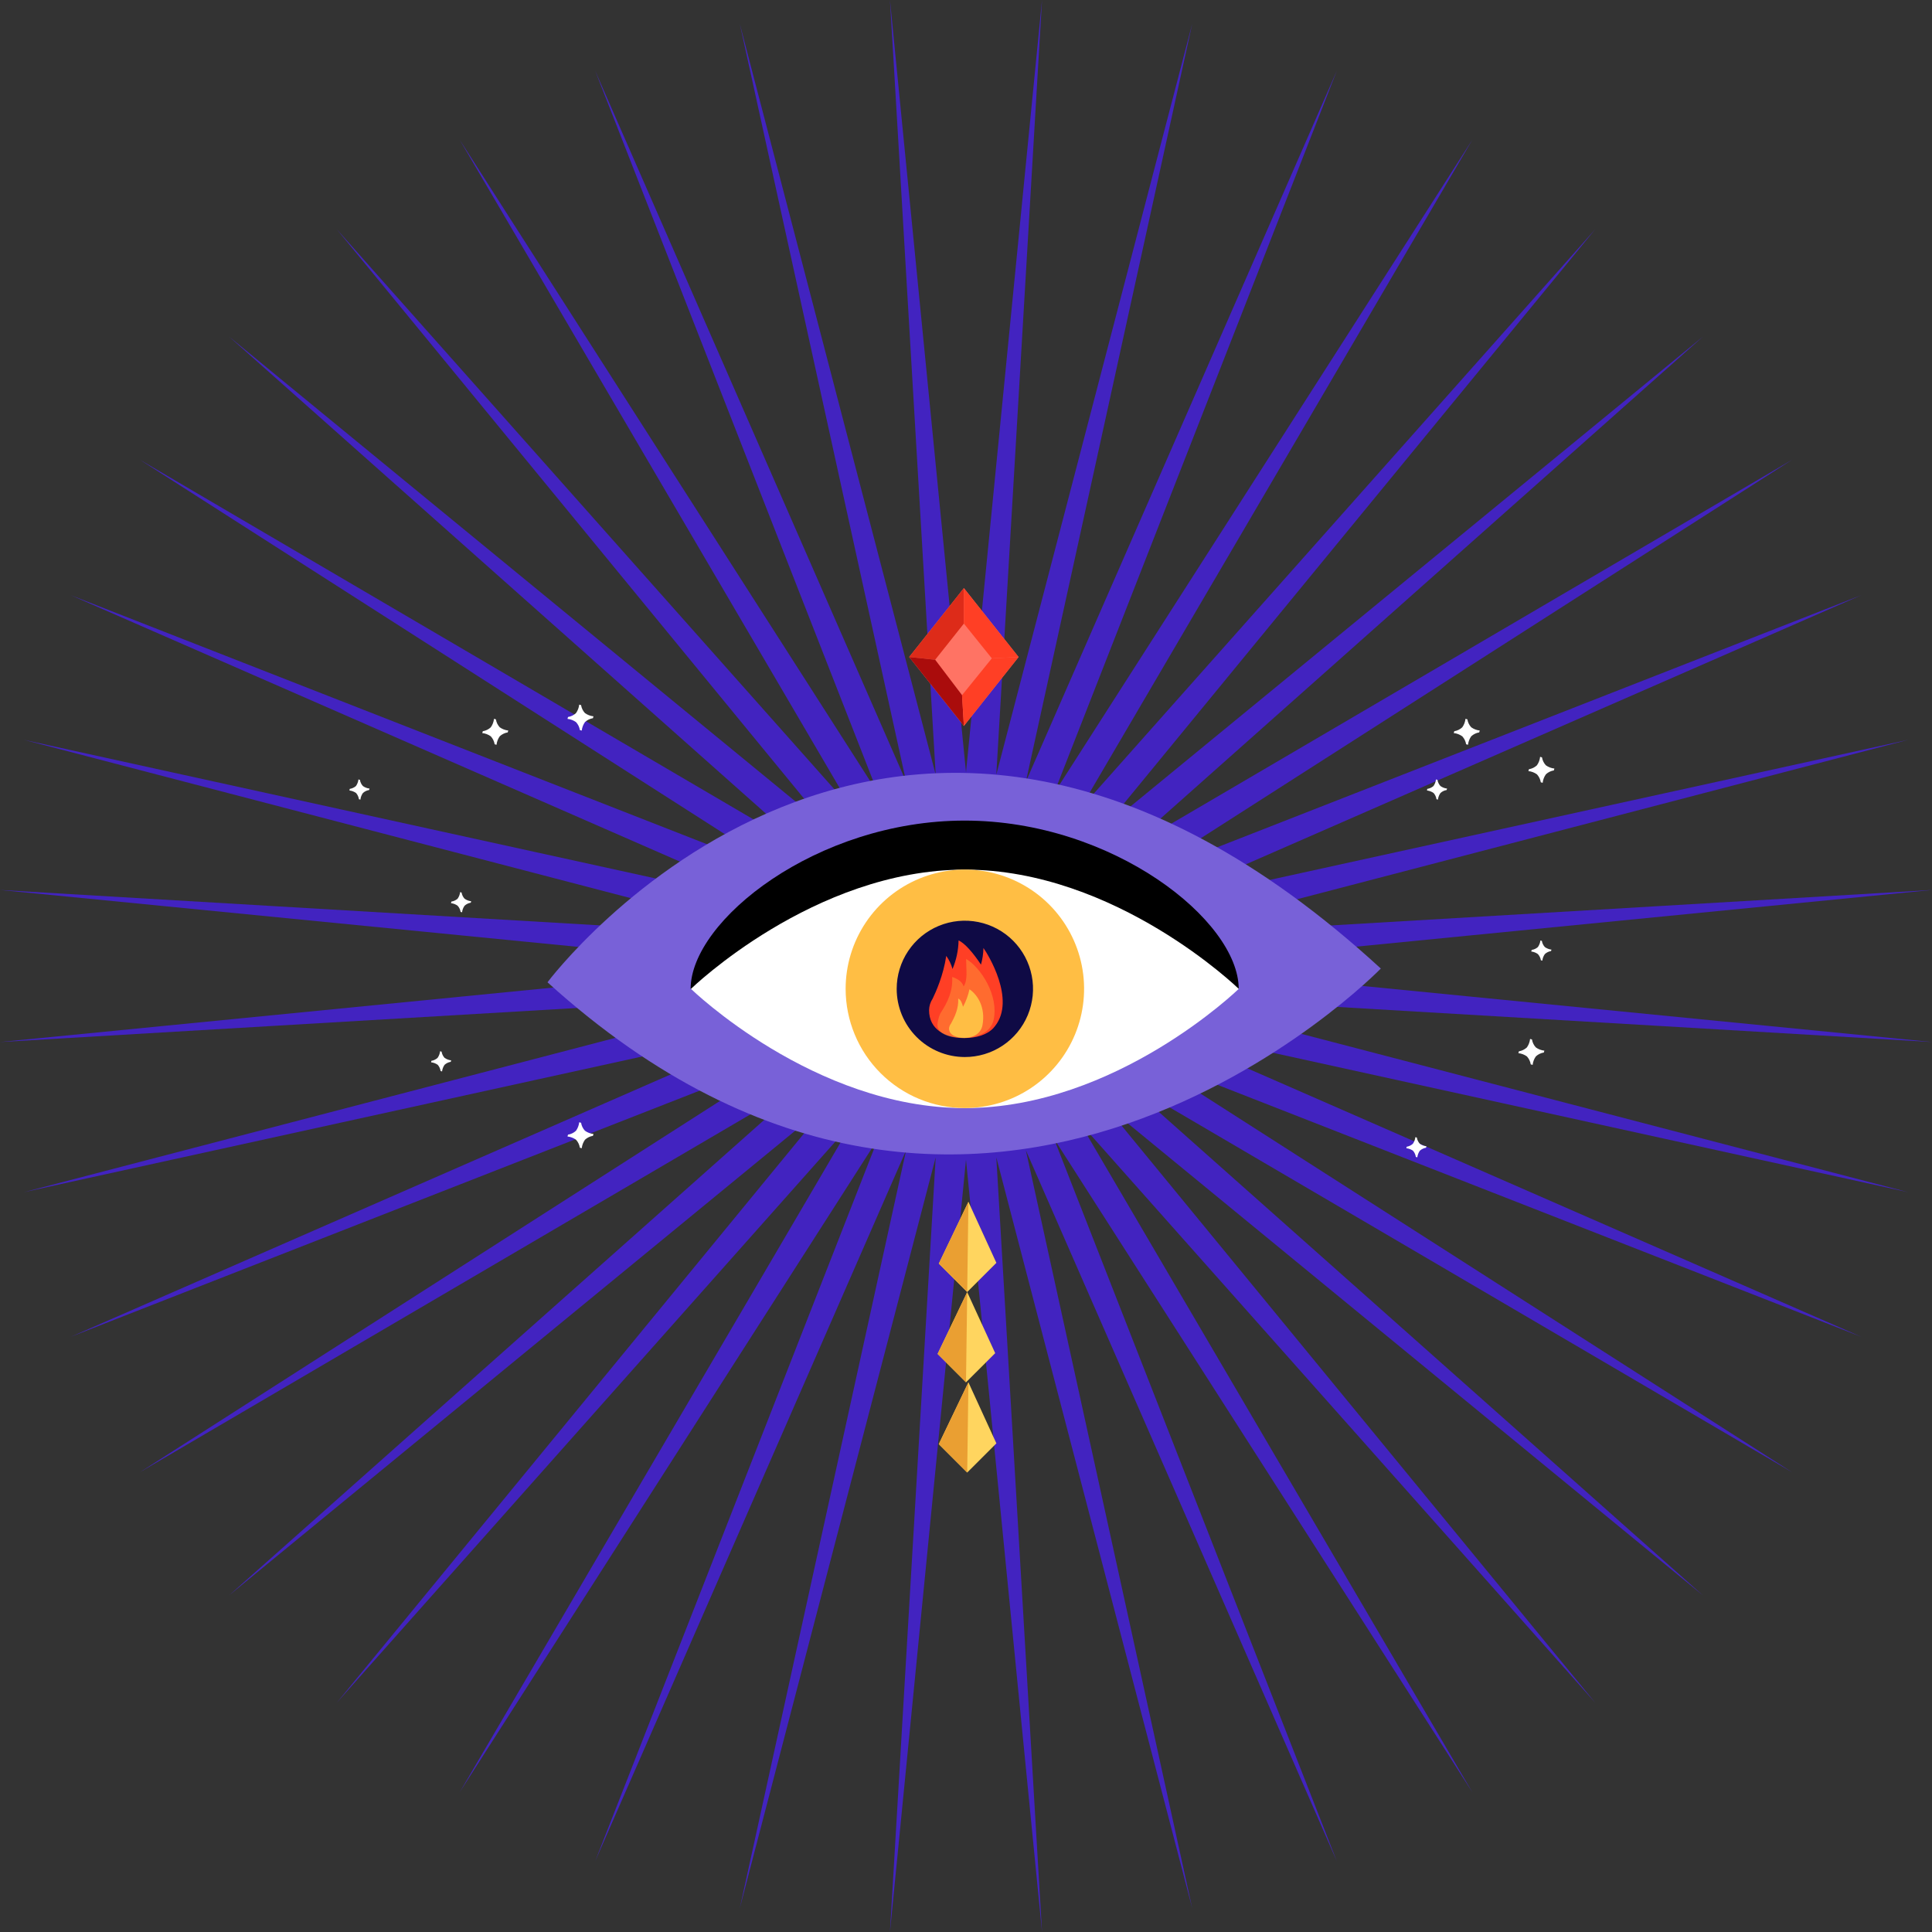 <svg width="680" height="680" viewBox="0 0 680 680" fill="none" xmlns="http://www.w3.org/2000/svg">
<rect x="0" y="0" width="680" height="680" fill="#333333" stroke="none"/>
<path opacity="0.85" d="M340 271.79L366.76 0L350.671 272.628L419.616 8.373L361.076 275.129L470.515 24.911L370.968 279.224L518.199 49.206L380.094 284.817L561.493 80.663L388.231 291.769L599.337 118.507L395.183 299.906L630.794 161.801L400.776 309.032L655.089 209.485L404.871 318.924L671.627 260.384L407.369 329.329L680 313.24L408.209 340L680 366.76L407.369 350.671L671.627 419.616L404.871 361.076L655.089 470.515L400.776 370.968L630.794 518.199L395.183 380.091L599.337 561.493L388.231 388.231L561.493 599.337L380.094 395.183L518.199 630.794L370.968 400.776L470.515 655.089L361.076 404.871L419.616 671.627L350.671 407.369L366.76 680L340 408.209L313.24 680L329.329 407.369L260.384 671.627L318.923 404.871L209.485 655.089L309.032 400.776L161.801 630.794L299.906 395.183L118.507 599.337L291.769 388.231L80.663 561.493L284.817 380.091L49.206 518.199L279.224 370.968L24.911 470.515L275.129 361.076L8.373 419.616L272.631 350.671L0 366.76L271.79 340L0 313.24L272.631 329.329L8.373 260.384L275.129 318.924L24.911 209.485L279.224 309.032L49.206 161.801L284.817 299.906L80.663 118.507L291.769 291.769L118.507 80.663L299.906 284.817L161.801 49.206L309.032 279.224L209.485 24.911L318.923 275.129L260.384 8.373L329.329 272.628L313.24 0L340 271.79Z" fill="#4420D8"/>
<path d="M192.7 345.731C192.7 345.731 314.185 183.143 486 340.896C486 340.896 346.16 484.822 192.7 345.731Z" fill="#7861D8"/>
<path d="M435.983 348.047C435.983 324.052 391.666 288.822 339.532 288.822C287.398 288.822 243.081 324.035 243.081 348.047H435.983Z" fill="black"/>
<path d="M339.6 390.011C392.84 390.011 436 348.047 436 348.047C436 348.047 392.84 306.082 339.6 306.082C286.36 306.082 243.2 348.047 243.2 348.047C243.2 348.047 286.36 390.011 339.6 390.011Z" fill="white"/>
<path d="M297.635 348.048C297.632 339.745 300.092 331.627 304.704 324.722C309.316 317.817 315.873 312.436 323.545 309.259C331.216 306.082 339.658 305.253 347.801 306.876C355.945 308.498 363.424 312.501 369.291 318.376C375.159 324.251 379.152 331.734 380.765 339.879C382.378 348.025 381.538 356.465 378.352 364.133C375.166 371.801 369.777 378.351 362.867 382.955C355.956 387.559 347.836 390.009 339.532 389.996C328.417 389.978 317.763 385.551 309.909 377.687C302.054 369.822 297.64 359.163 297.635 348.048Z" fill="#FFBE44"/>
<path d="M315.605 348.047C315.605 343.298 317.014 338.657 319.654 334.709C322.293 330.762 326.044 327.687 330.433 325.873C334.821 324.059 339.649 323.587 344.305 324.519C348.962 325.45 353.237 327.742 356.59 331.104C359.943 334.467 362.223 338.749 363.141 343.408C364.059 348.066 363.574 352.893 361.748 357.276C359.921 361.659 356.835 365.402 352.881 368.03C348.926 370.659 344.28 372.055 339.532 372.041C333.18 372.023 327.094 369.487 322.609 364.99C318.124 360.492 315.605 354.399 315.605 348.047Z" fill="#0F0A45"/>
<path d="M511.86 257.36C512.907 257.193 513.881 256.72 514.66 256C515.298 255.118 515.691 254.083 515.8 253L516.47 253.18C516.631 254.227 517.101 255.202 517.82 255.98C518.703 256.615 519.738 257.008 520.82 257.12L520.63 257.78C519.584 257.95 518.611 258.423 517.83 259.14C517.2 260.026 516.807 261.059 516.69 262.14L516.03 261.96C515.863 260.913 515.39 259.939 514.67 259.16C513.788 258.522 512.753 258.129 511.67 258.02L511.86 257.36Z" fill="white"/>
<path d="M538.13 270.741C539.177 270.574 540.152 270.101 540.93 269.381C541.566 268.498 541.959 267.463 542.07 266.381L542.73 266.561C542.897 267.608 543.37 268.582 544.09 269.361C544.973 269.996 546.008 270.389 547.09 270.501L546.91 271.161C545.863 271.328 544.889 271.801 544.11 272.521C543.475 273.404 543.082 274.438 542.97 275.521L542.31 275.341C542.143 274.294 541.67 273.319 540.95 272.541C540.067 271.905 539.033 271.512 537.95 271.401L538.13 270.741Z" fill="white"/>
<path d="M502.35 277.66C503.16 277.542 503.92 277.195 504.54 276.66C505.023 275.973 505.326 275.175 505.42 274.34L505.94 274.48C506.069 275.294 506.434 276.052 506.99 276.66C507.677 277.152 508.479 277.459 509.32 277.55L509.17 278.06C508.354 278.19 507.595 278.558 506.99 279.12C506.502 279.805 506.199 280.604 506.11 281.44L505.59 281.3C505.475 280.492 505.127 279.734 504.59 279.12C503.903 278.628 503.1 278.321 502.26 278.23L502.35 277.66Z" fill="white"/>
<path d="M534.6 370.03C535.647 369.863 536.621 369.39 537.4 368.67C538.033 367.785 538.426 366.752 538.54 365.67L539.2 365.85C539.367 366.897 539.84 367.871 540.56 368.65C541.442 369.288 542.477 369.681 543.56 369.79L543.38 370.45C542.333 370.617 541.359 371.09 540.58 371.81C539.945 372.693 539.552 373.728 539.44 374.81L538.77 374.62C538.609 373.573 538.139 372.598 537.42 371.82C536.536 371.185 535.502 370.792 534.42 370.68L534.6 370.03Z" fill="white"/>
<path d="M495.09 403.62C495.906 403.488 496.666 403.124 497.28 402.57C497.765 401.88 498.068 401.079 498.16 400.24L498.68 400.38C498.812 401.196 499.176 401.957 499.73 402.57C500.42 403.055 501.221 403.358 502.06 403.45L501.91 403.97C501.096 404.099 500.338 404.464 499.73 405.02C499.245 405.71 498.942 406.512 498.85 407.35L498.33 407.2C498.215 406.392 497.868 405.635 497.33 405.02C496.64 404.535 495.838 404.232 495 404.14L495.09 403.62Z" fill="white"/>
<path d="M539.1 334.34C539.908 334.225 540.666 333.877 541.28 333.34C541.771 332.655 542.078 331.856 542.17 331.02L542.68 331.16C542.81 331.975 543.179 332.734 543.74 333.34C544.426 333.827 545.224 334.133 546.06 334.23L545.92 334.74C545.104 334.869 544.346 335.238 543.74 335.8C543.246 336.482 542.939 337.282 542.85 338.12L542.34 337.98C542.21 337.164 541.841 336.405 541.28 335.8C540.598 335.306 539.798 334.999 538.96 334.91L539.1 334.34Z" fill="white"/>
<path d="M169.93 257.36C170.977 257.193 171.952 256.72 172.73 256C173.368 255.118 173.762 254.083 173.87 253L174.54 253.18C174.701 254.227 175.172 255.202 175.89 255.98C176.774 256.615 177.808 257.008 178.89 257.12L178.7 257.78C177.654 257.95 176.681 258.423 175.9 259.14C175.27 260.026 174.878 261.059 174.76 262.14L174.1 261.96C173.933 260.913 173.46 259.939 172.74 259.16C171.858 258.522 170.823 258.129 169.74 258.02L169.93 257.36Z" fill="white"/>
<path d="M199.92 252.36C200.967 252.193 201.942 251.72 202.72 251C203.356 250.117 203.749 249.082 203.86 248L204.52 248.18C204.687 249.227 205.16 250.201 205.88 250.98C206.764 251.615 207.798 252.009 208.88 252.12L208.7 252.78C207.653 252.947 206.679 253.42 205.9 254.14C205.265 255.023 204.872 256.058 204.76 257.14L204.1 256.96C203.933 255.913 203.46 254.939 202.74 254.16C201.857 253.525 200.823 253.131 199.74 253.02L199.92 252.36Z" fill="white"/>
<path d="M123.09 277.66C123.9 277.542 124.66 277.195 125.28 276.66C125.764 275.973 126.066 275.175 126.16 274.34L126.68 274.48C126.809 275.294 127.174 276.052 127.73 276.66C128.417 277.152 129.22 277.459 130.06 277.55L129.91 278.06C129.094 278.19 128.336 278.558 127.73 279.12C127.242 279.805 126.939 280.604 126.85 281.44L126.33 281.3C126.215 280.492 125.868 279.734 125.33 279.12C124.643 278.628 123.84 278.321 123 278.23L123.09 277.66Z" fill="white"/>
<path d="M199.92 399.36C200.967 399.193 201.942 398.72 202.72 398C203.353 397.115 203.746 396.082 203.86 395L204.52 395.18C204.687 396.227 205.16 397.201 205.88 397.98C206.762 398.618 207.797 399.011 208.88 399.12L208.7 399.78C207.653 399.947 206.679 400.42 205.9 401.14C205.265 402.023 204.872 403.058 204.76 404.14L204.09 403.95C203.929 402.903 203.459 401.928 202.74 401.15C201.857 400.515 200.823 400.122 199.74 400.01L199.92 399.36Z" fill="white"/>
<path d="M151.83 373.38C152.646 373.248 153.407 372.884 154.02 372.33C154.505 371.64 154.808 370.838 154.9 370L155.42 370.14C155.552 370.956 155.917 371.716 156.47 372.33C157.16 372.815 157.962 373.118 158.8 373.21L158.65 373.73C157.837 373.859 157.078 374.224 156.47 374.78C155.985 375.47 155.682 376.272 155.59 377.11L155.07 376.96C154.955 376.152 154.608 375.394 154.07 374.78C153.38 374.295 152.579 373.992 151.74 373.9L151.83 373.38Z" fill="white"/>
<path d="M158.88 317.32C159.689 317.205 160.446 316.858 161.06 316.32C161.551 315.636 161.858 314.837 161.95 314L162.46 314.14C162.59 314.956 162.959 315.714 163.52 316.32C164.206 316.807 165.004 317.113 165.84 317.21L165.7 317.72C164.885 317.85 164.126 318.219 163.52 318.78C163.026 319.462 162.72 320.262 162.63 321.1L162.12 320.96C161.991 320.144 161.622 319.386 161.06 318.78C160.378 318.286 159.578 317.979 158.74 317.89L158.88 317.32Z" fill="white"/>
<path d="M358.5 231.247L339.253 207L320.005 231.247L339.253 255.494L358.5 231.247Z" fill="#FF7364"/>
<path d="M339.25 207V219.484L329.15 232.207L320 231.25L339.25 207Z" fill="#DD2B19"/>
<path d="M339.25 255.5L338.61 244.666L329.15 232.207L320 231.25L339.25 255.5Z" fill="#AA0C0C"/>
<path d="M358.5 231.25L349.09 231.716L338.61 244.666L339.25 255.5L358.5 231.25Z" fill="#FF3F25"/>
<path d="M339.25 219.484L349.09 231.716L358.5 231.25L339.25 207V219.484Z" fill="#FF3F25"/>
<path d="M340.425 518.279L330.425 508.283L340.85 486.531L350.692 508.016L340.425 518.279Z" fill="#FFD55F"/>
<path d="M340.425 518.279L330.425 508.283L340.85 486.531L340.425 518.279Z" fill="#EA9F32"/>
<path d="M340.425 454.748L330.425 444.752L340.85 423L350.692 444.485L340.425 454.748Z" fill="#FFD55F"/>
<path d="M340.425 454.748L330.425 444.752L340.85 423L340.425 454.748Z" fill="#EA9F32"/>
<path d="M340 486.531L330 476.535L340.424 454.783L350.278 476.268L340 486.531Z" fill="#FFD55F"/>
<path d="M340 486.531L330 476.535L340.424 454.783L340 486.531Z" fill="#EA9F32"/>
<path d="M349.693 361.769C349.884 361.561 350.068 361.346 350.24 361.118C357.563 351.798 347.716 335.846 346.139 333.667C346.095 335.648 345.803 337.615 345.268 339.523C342.545 335.379 339.538 331.938 337.386 331C337.321 334.457 336.597 337.87 335.254 341.056C334.798 339.399 334.052 337.837 333.05 336.441C332.043 343.303 329.336 349.287 328.258 351.498C327.464 352.701 327.027 354.105 327 355.546C327 362.28 332.59 365.35 339.499 365.35C343.675 365.35 347.373 364.224 349.641 361.845L349.693 361.769Z" fill="#FF3F25"/>
<path opacity="0.35" d="M340.045 337.527C340.045 341.463 340.68 344.86 339.171 347.199C338.616 345.299 336.527 344.289 335.126 343.858C335.445 349.023 333.329 352.983 331.296 356.176C330.574 357.074 329.939 359.845 329.939 360.635C329.939 364.164 334.822 365.361 339.091 365.361C343.359 365.361 348.674 363.725 349.732 358.903C351.589 350.308 345.112 340.425 340.045 337.527Z" fill="#FFBE44"/>
<path d="M341.215 348.196C340.764 350.348 340.001 352.423 338.951 354.355C338.62 353.026 338.093 351.773 337.258 351.469C337.45 355.082 335.937 358.016 334.731 360.251C334.328 360.749 334.085 361.357 334.032 361.995C334.032 364.47 336.939 365.309 339.478 365.309C342.018 365.309 345.188 364.163 345.807 360.786C346.913 354.762 344.222 350.224 341.215 348.196Z" fill="#FFBE44"/>
</svg>
